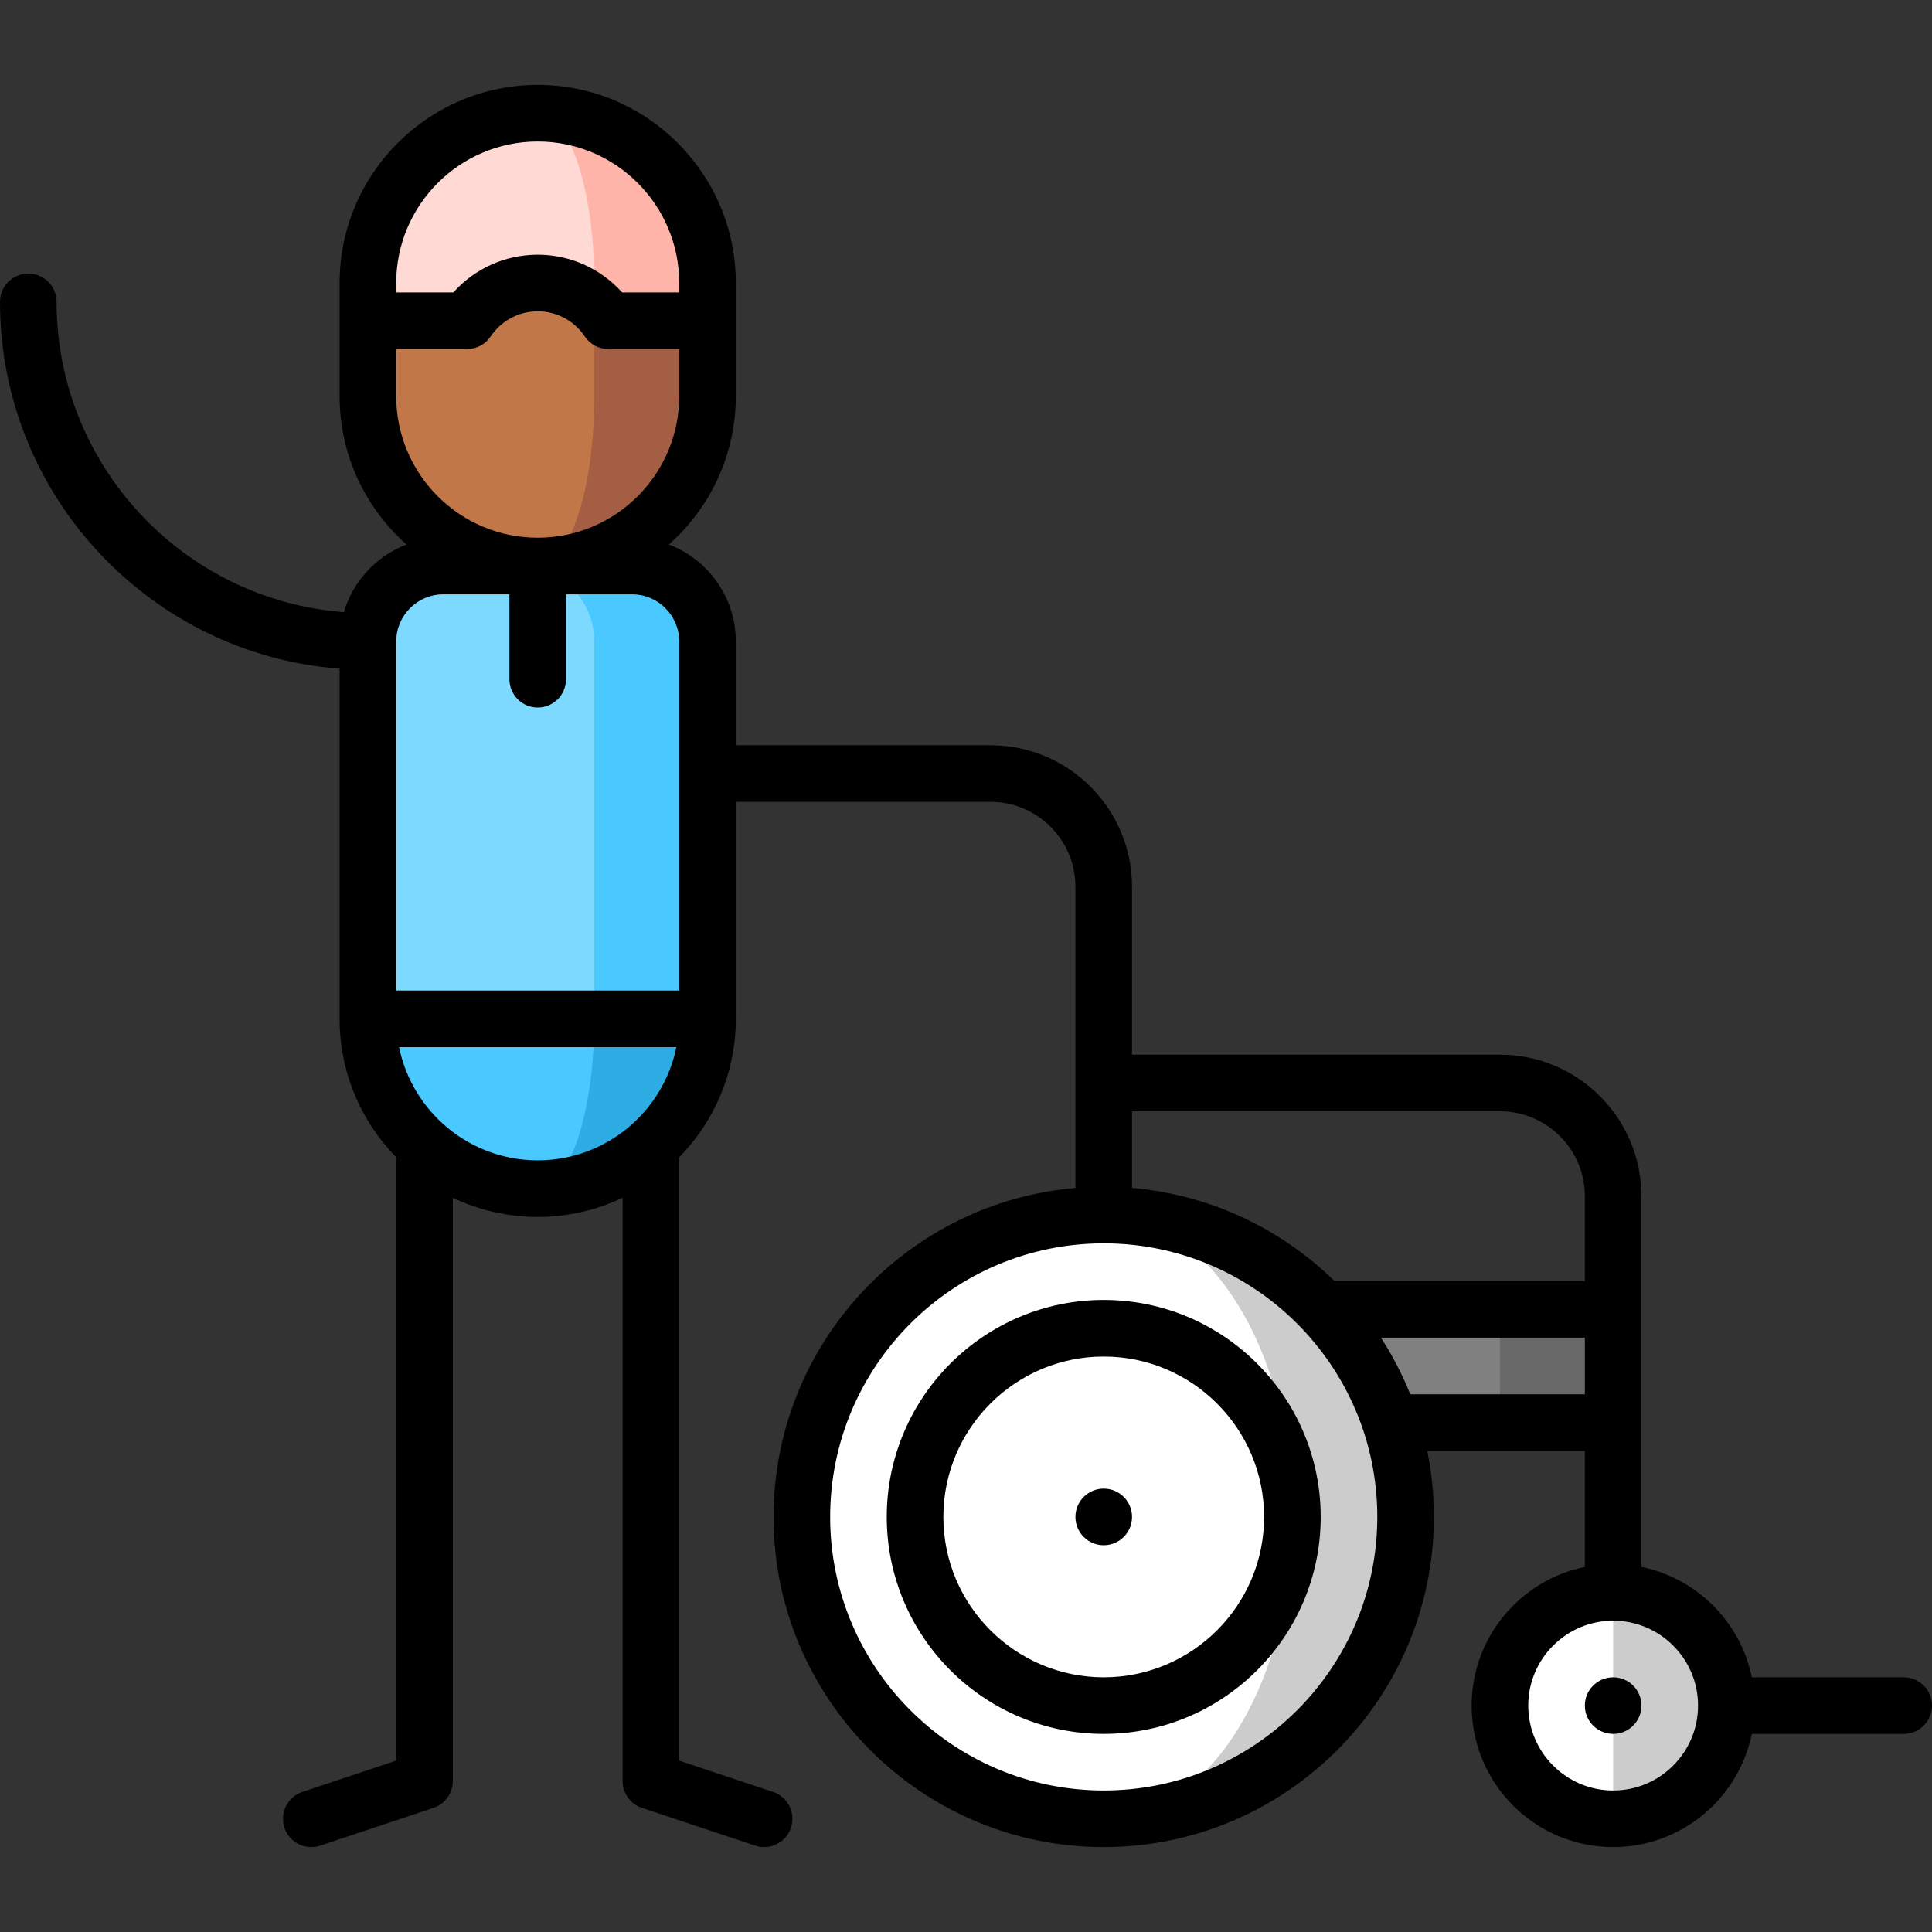 <!-- icon666.com - MILLIONS vector ICONS FREE --><svg version="1.1" id="Capa_1" xmlns="http://www.w3.org/2000/svg" xmlns:xlink="http://www.w3.org/1999/xlink" x="0px" y="0px" viewBox="0 0 512 512" style="enable-background:new 0 0 512 512;" xml:space="preserve"><rect x="0" y="0" width="512" height="512" fill="#333333" stroke="none"/><path style="fill:#FFB4A9;" d="M142.5,29.999v101l45-46v-10C187.5,50.146,167.353,29.999,142.5,29.999z"></path><path style="fill:#FFD9D4;" d="M142.5,29.999c-24.853,0-45,20.147-45,45v10l60,46v-56C157.5,50.146,150.784,29.999,142.5,29.999z"></path><path style="fill:#A45E43;" d="M161.209,84.999c-1.053-1.573-2.303-3.002-3.709-4.261l-15,69.261c24.853,0,45-20.147,45-45v-20 C187.5,84.999,161.209,84.999,161.209,84.999z"></path><path style="fill:#C27749;" d="M157.5,104.999V80.738c-3.981-3.566-9.235-5.739-15-5.739c-7.801,0-14.672,3.971-18.709,10H97.5v20 c0,24.853,20.147,45,45,45C150.784,149.999,157.5,129.852,157.5,104.999z"></path><path style="fill:#2DADE3;" d="M142.5,239.999v75c24.853,0,45-20.147,45-45L142.5,239.999z"></path><g><path style="fill:#49C9FF;" d="M157.5,269.999l-15-30l-45,30c0,24.853,20.147,45,45,45 C150.784,314.999,157.5,294.852,157.5,269.999z"></path><path style="fill:#49C9FF;" d="M167.5,149.999h-30l20,120h30v-100C187.5,158.953,178.546,149.999,167.5,149.999z"></path></g><path style="fill:#7DD9FF;" d="M137.5,149.999h-20c-11.046,0-20,8.954-20,20v100h60v-100 C157.5,158.953,148.546,149.999,137.5,149.999z"></path><polygon style="fill:#696969;" points="397.5,346.999 362.5,361.999 397.5,376.999 427.5,376.999 427.5,346.999 "></polygon><rect x="292.5" y="347" style="fill:#808080;" width="105" height="30"></rect><path style="fill:#CCCCCC;" d="M292.5,321.999v160c44.183,0,80-35.817,80-80S336.683,321.999,292.5,321.999z"></path><path style="fill:#FFFFFF;" d="M342.5,401.999c0-44.183-22.386-80-50-80c-44.183,0-80,35.817-80,80s35.817,80,80,80 C320.114,481.999,342.5,446.182,342.5,401.999z"></path><path style="fill:#CCCCCC;" d="M427.5,421.999l-15,30l15,30c16.569,0,30-13.431,30-30S444.069,421.999,427.5,421.999z"></path><path style="fill:#FFFFFF;" d="M397.5,451.999c0,16.569,13.431,30,30,30v-60C410.931,421.999,397.5,435.43,397.5,451.999z"></path><circle cx="292.5" cy="402" r="7.5"></circle><path d="M292.5,344.499c-31.706,0-57.5,25.794-57.5,57.5s25.794,57.5,57.5,57.5s57.5-25.794,57.5-57.5 S324.206,344.499,292.5,344.499z M292.5,444.499c-23.435,0-42.5-19.065-42.5-42.5s19.065-42.5,42.5-42.5s42.5,19.065,42.5,42.5 S315.935,444.499,292.5,444.499z"></path><path d="M504.5,444.499h-40.255c-2.99-14.672-14.573-26.255-29.245-29.245v-98.255c0-20.678-16.822-37.5-37.5-37.5H300v-44.5 c0-20.678-16.822-37.5-37.5-37.5H195v-27.5c0-11.727-7.381-21.757-17.739-25.704C188.13,134.669,195,120.625,195,104.999v-30 c0-28.949-23.551-52.5-52.5-52.5S90,46.05,90,74.999v30c0,15.626,6.87,29.67,17.739,39.296c-7.974,3.039-14.179,9.684-16.614,17.933 C48.605,158.96,15,123.343,15,79.999c0-4.142-3.358-7.5-7.5-7.5S0,75.857,0,79.999c0,51.239,39.729,93.372,90,97.214v92.786 c0,14.269,5.73,27.22,15,36.692v159.902l-24.872,8.291c-3.93,1.31-6.053,5.557-4.744,9.487c1.048,3.143,3.974,5.13,7.114,5.13 c0.786,0,1.586-0.125,2.373-0.387l30-10c3.062-1.021,5.128-3.887,5.128-7.115V317.423c6.824,3.25,14.452,5.076,22.5,5.076 s15.676-1.825,22.5-5.076v154.576c0,3.228,2.066,6.094,5.128,7.115l30,10c0.787,0.262,1.586,0.387,2.373,0.387 c3.14,0,6.066-1.988,7.114-5.13c1.31-3.93-0.814-8.177-4.744-9.487L180,466.593V306.691c9.27-9.472,15-22.423,15-36.692v-57.5h67.5 c12.407,0,22.5,10.093,22.5,22.5v79.825c-44.749,3.817-80,41.454-80,87.175c0,48.248,39.252,87.5,87.5,87.5s87.5-39.252,87.5-87.5 c0-5.991-0.607-11.844-1.759-17.5H420v30.755c-17.096,3.484-30,18.635-30,36.745c0,20.678,16.822,37.5,37.5,37.5 c18.11,0,33.261-12.904,36.745-30H504.5c4.142,0,7.5-3.358,7.5-7.5S508.642,444.499,504.5,444.499z M142.5,37.499 c20.678,0,37.5,16.822,37.5,37.5v2.5h-15.139c-5.652-6.325-13.746-10-22.361-10s-16.708,3.675-22.361,10H105v-2.5 C105,54.321,121.822,37.499,142.5,37.499z M105,104.999v-12.5h18.792c2.502,0,4.84-1.248,6.232-3.328 c2.797-4.178,7.461-6.672,12.476-6.672s9.679,2.494,12.476,6.672c1.392,2.08,3.73,3.328,6.232,3.328H180v12.5 c0,20.678-16.822,37.5-37.5,37.5S105,125.677,105,104.999z M117.5,157.499H135v22.5c0,4.142,3.358,7.5,7.5,7.5s7.5-3.358,7.5-7.5 v-22.5h17.5c6.893,0,12.5,5.607,12.5,12.5v92.5h-75v-92.5C105,163.106,110.607,157.499,117.5,157.499z M105.755,277.499h73.491 c-3.484,17.096-18.635,30-36.745,30S109.239,294.595,105.755,277.499z M397.5,294.499c12.407,0,22.5,10.093,22.5,22.5v22.5h-66.33 c-14.111-13.813-32.862-22.9-53.67-24.675v-20.325H397.5z M292.5,474.499c-39.977,0-72.5-32.523-72.5-72.5s32.523-72.5,72.5-72.5 s72.5,32.523,72.5,72.5S332.477,474.499,292.5,474.499z M373.738,369.499c-2.117-5.272-4.732-10.291-7.787-15H420v15H373.738z M427.5,474.499c-12.407,0-22.5-10.093-22.5-22.5s10.093-22.5,22.5-22.5s22.5,10.093,22.5,22.5S439.907,474.499,427.5,474.499z"></path><circle cx="427.5" cy="452" r="7.5"></circle></svg>
